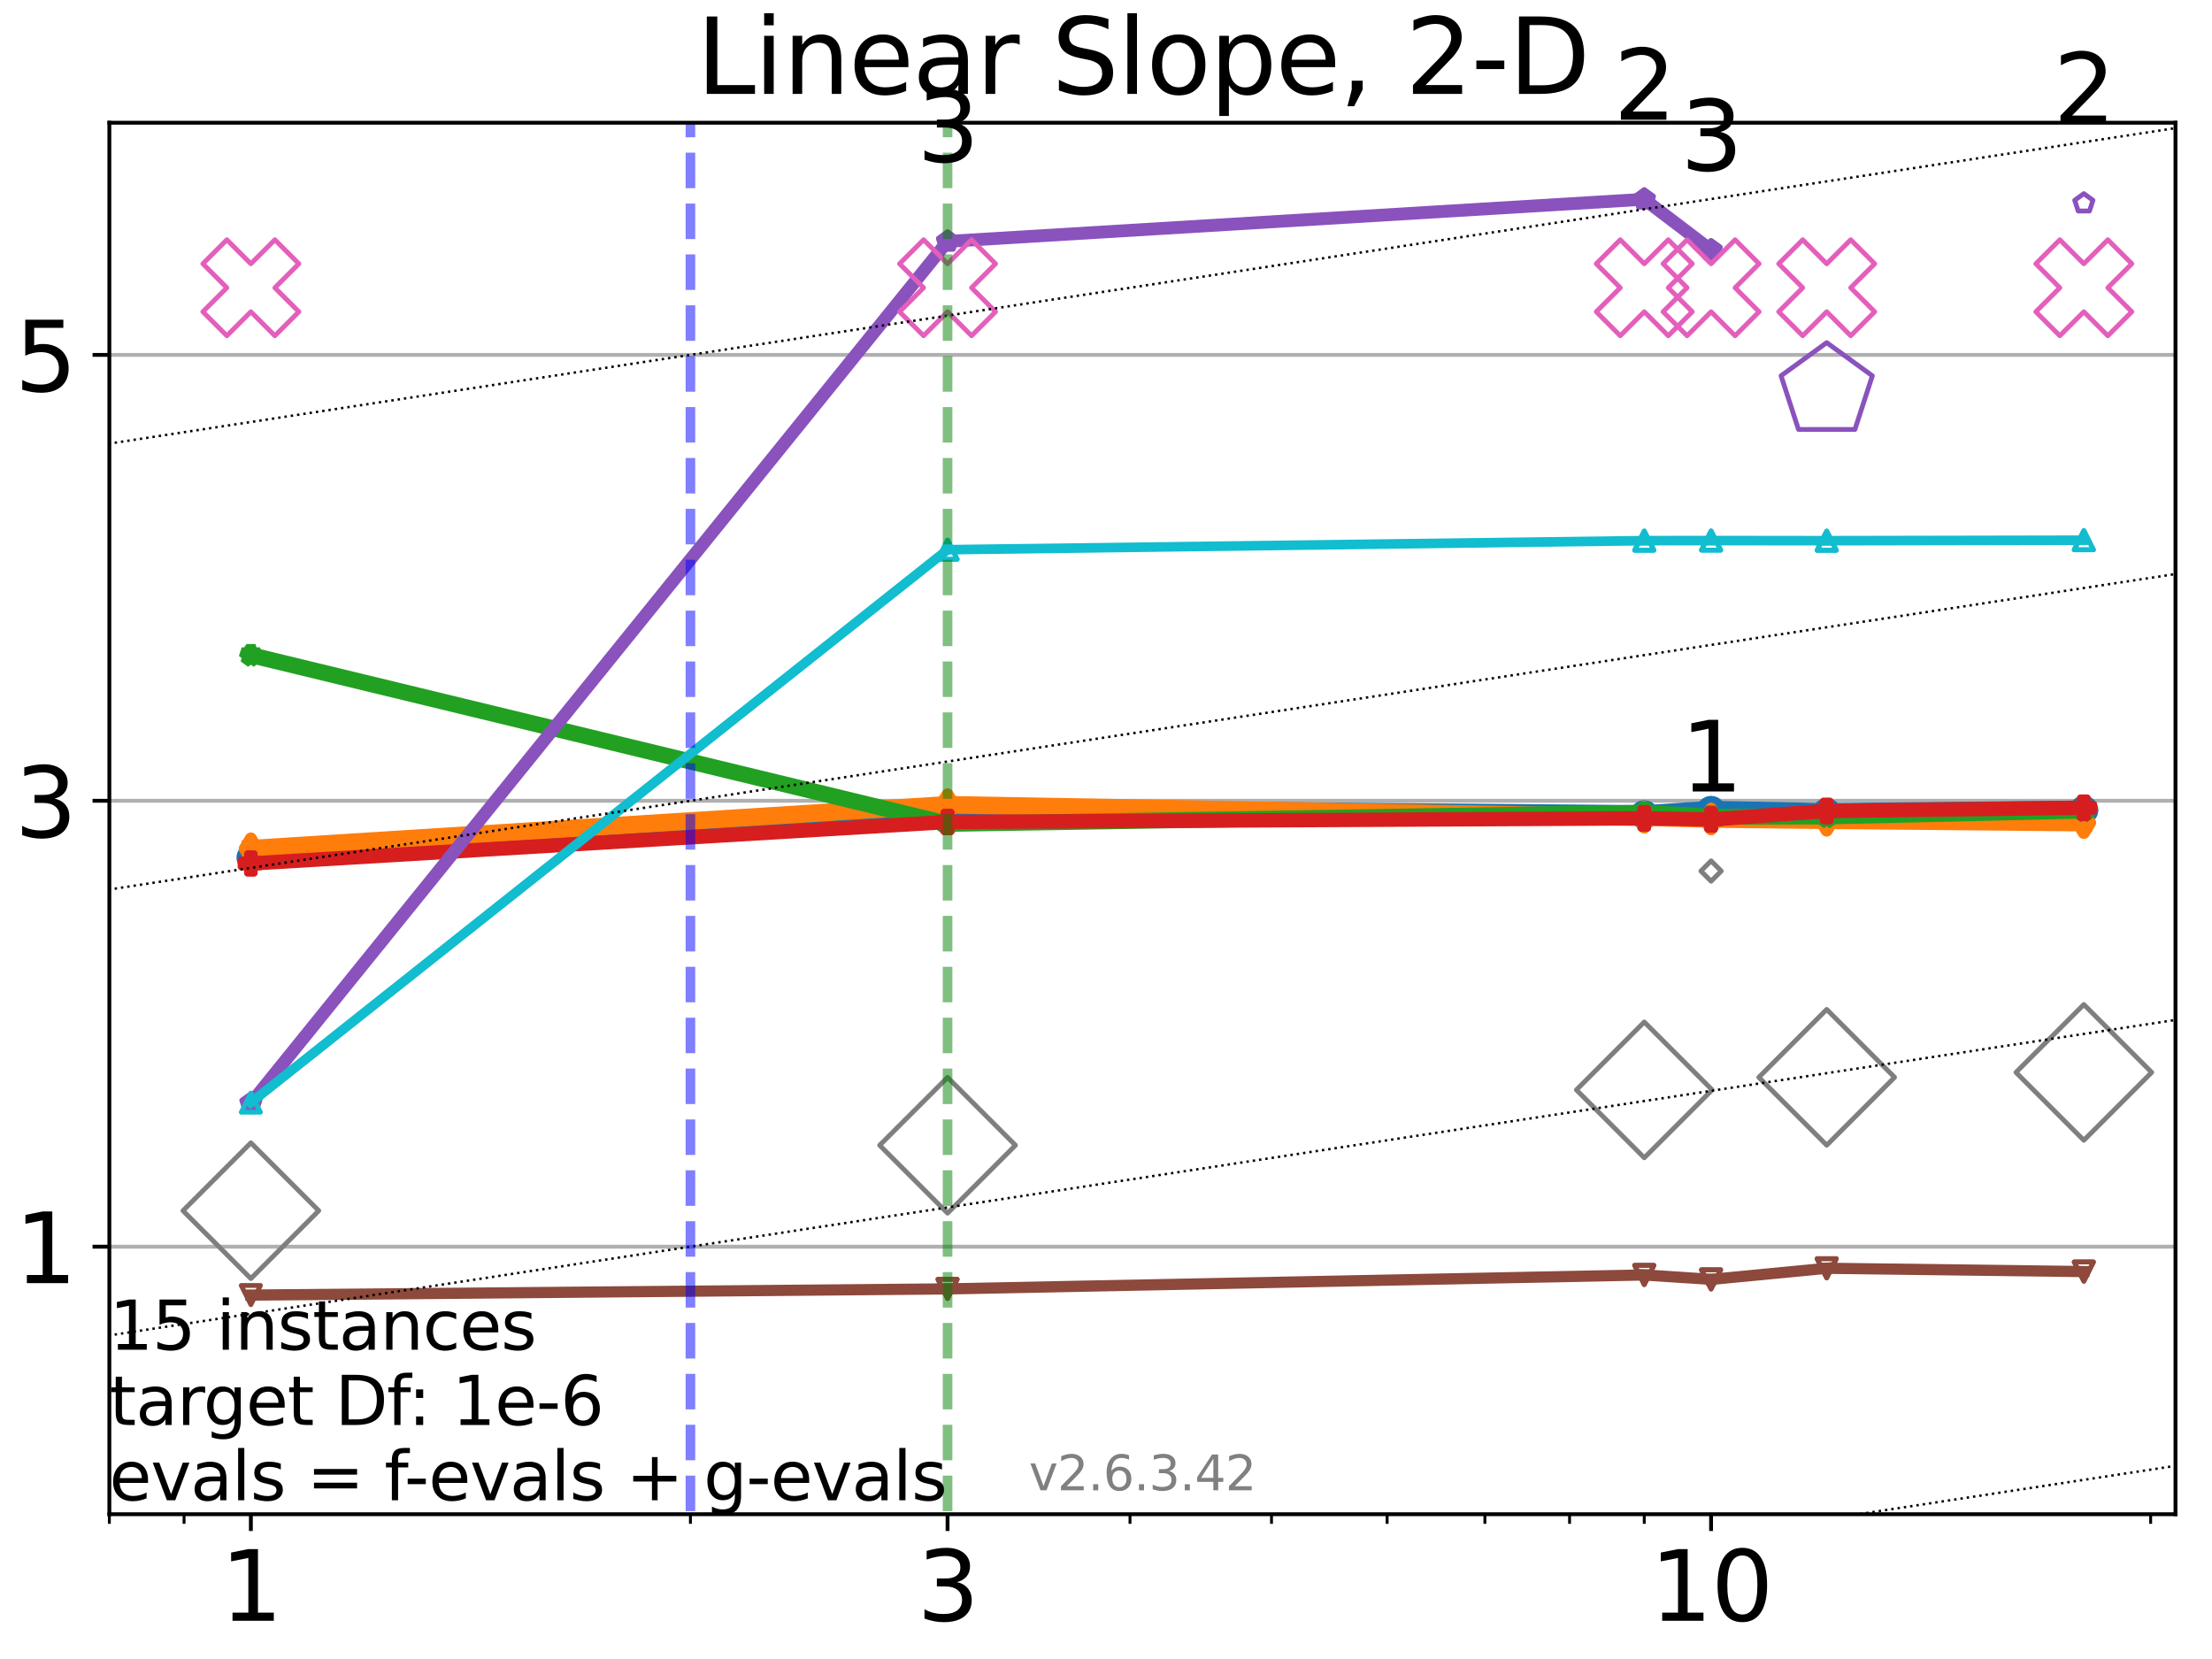 <?xml version="1.0" encoding="utf-8" standalone="no"?>
<!DOCTYPE svg PUBLIC "-//W3C//DTD SVG 1.1//EN"
  "http://www.w3.org/Graphics/SVG/1.1/DTD/svg11.dtd">
<svg xmlns:xlink="http://www.w3.org/1999/xlink" width="460.8pt" height="345.6pt" viewBox="0 0 460.8 345.6" xmlns="http://www.w3.org/2000/svg" version="1.1">
 <defs>
  <style type="text/css">*{stroke-linejoin: round; stroke-linecap: butt}</style>
 </defs>
 <g id="figure_1">
  <g id="patch_1">
   <path d="M 0 345.6 
L 460.8 345.6 
L 460.8 0 
L 0 0 
z
" style="fill: #ffffff"/>
  </g>
  <g id="axes_1">
   <g id="patch_2">
    <path d="M 22.78 315.44 
L 453.192 315.44 
L 453.192 25.56 
L 22.78 25.56 
z
" style="fill: #ffffff"/>
   </g>
   <g id="matplotlib.axis_1">
    <g id="xtick_1">
     <g id="line2d_1">
      <defs>
       <path id="m0418323b98" d="M 0 0 
L 0 3.5 
" style="stroke: #000000; stroke-width: 0.8"/>
      </defs>
      <g>
       <use xlink:href="#m0418323b98" x="52.259" y="315.44" style="stroke: #000000; stroke-width: 0.8"/>
      </g>
     </g>
     <g id="text_1">
      <!-- 1 -->
      <g transform="translate(45.897 337.637)scale(0.2 -0.2)">
       <defs>
        <path id="DejaVuSans-31" d="M 794 531 
L 1825 531 
L 1825 4091 
L 703 3866 
L 703 4441 
L 1819 4666 
L 2450 4666 
L 2450 531 
L 3481 531 
L 3481 0 
L 794 0 
L 794 531 
z
" transform="scale(0.016)"/>
       </defs>
       <use xlink:href="#DejaVuSans-31"/>
      </g>
     </g>
    </g>
    <g id="xtick_2">
     <g id="line2d_2">
      <g>
       <use xlink:href="#m0418323b98" x="197.394" y="315.44" style="stroke: #000000; stroke-width: 0.8"/>
      </g>
     </g>
     <g id="text_2">
      <!-- 3 -->
      <g transform="translate(191.032 337.637)scale(0.2 -0.2)">
       <defs>
        <path id="DejaVuSans-33" d="M 2597 2516 
Q 3050 2419 3304 2112 
Q 3559 1806 3559 1356 
Q 3559 666 3084 287 
Q 2609 -91 1734 -91 
Q 1441 -91 1130 -33 
Q 819 25 488 141 
L 488 750 
Q 750 597 1062 519 
Q 1375 441 1716 441 
Q 2309 441 2620 675 
Q 2931 909 2931 1356 
Q 2931 1769 2642 2001 
Q 2353 2234 1838 2234 
L 1294 2234 
L 1294 2753 
L 1863 2753 
Q 2328 2753 2575 2939 
Q 2822 3125 2822 3475 
Q 2822 3834 2567 4026 
Q 2313 4219 1838 4219 
Q 1578 4219 1281 4162 
Q 984 4106 628 3988 
L 628 4550 
Q 988 4650 1302 4700 
Q 1616 4750 1894 4750 
Q 2613 4750 3031 4423 
Q 3450 4097 3450 3541 
Q 3450 3153 3228 2886 
Q 3006 2619 2597 2516 
z
" transform="scale(0.016)"/>
       </defs>
       <use xlink:href="#DejaVuSans-33"/>
      </g>
     </g>
    </g>
    <g id="xtick_3">
     <g id="line2d_3">
      <g>
       <use xlink:href="#m0418323b98" x="356.449" y="315.44" style="stroke: #000000; stroke-width: 0.8"/>
      </g>
     </g>
     <g id="text_3">
      <!-- 10 -->
      <g transform="translate(343.724 337.637)scale(0.2 -0.2)">
       <defs>
        <path id="DejaVuSans-30" d="M 2034 4250 
Q 1547 4250 1301 3770 
Q 1056 3291 1056 2328 
Q 1056 1369 1301 889 
Q 1547 409 2034 409 
Q 2525 409 2770 889 
Q 3016 1369 3016 2328 
Q 3016 3291 2770 3770 
Q 2525 4250 2034 4250 
z
M 2034 4750 
Q 2819 4750 3233 4129 
Q 3647 3509 3647 2328 
Q 3647 1150 3233 529 
Q 2819 -91 2034 -91 
Q 1250 -91 836 529 
Q 422 1150 422 2328 
Q 422 3509 836 4129 
Q 1250 4750 2034 4750 
z
" transform="scale(0.016)"/>
       </defs>
       <use xlink:href="#DejaVuSans-31"/>
       <use xlink:href="#DejaVuSans-30" x="63.623"/>
      </g>
     </g>
    </g>
    <g id="xtick_4">
     <g id="line2d_4">
      <defs>
       <path id="mdb69c5d870" d="M 0 0 
L 0 2 
" style="stroke: #000000; stroke-width: 0.6"/>
      </defs>
      <g>
       <use xlink:href="#mdb69c5d870" x="22.78" y="315.44" style="stroke: #000000; stroke-width: 0.6"/>
      </g>
     </g>
    </g>
    <g id="xtick_5">
     <g id="line2d_5">
      <g>
       <use xlink:href="#mdb69c5d870" x="38.34" y="315.44" style="stroke: #000000; stroke-width: 0.6"/>
      </g>
     </g>
    </g>
    <g id="xtick_6">
     <g id="line2d_6">
      <g>
       <use xlink:href="#mdb69c5d870" x="143.829" y="315.44" style="stroke: #000000; stroke-width: 0.6"/>
      </g>
     </g>
    </g>
    <g id="xtick_7">
     <g id="line2d_7">
      <g>
       <use xlink:href="#mdb69c5d870" x="235.399" y="315.44" style="stroke: #000000; stroke-width: 0.6"/>
      </g>
     </g>
    </g>
    <g id="xtick_8">
     <g id="line2d_8">
      <g>
       <use xlink:href="#mdb69c5d870" x="264.878" y="315.44" style="stroke: #000000; stroke-width: 0.6"/>
      </g>
     </g>
    </g>
    <g id="xtick_9">
     <g id="line2d_9">
      <g>
       <use xlink:href="#mdb69c5d870" x="288.965" y="315.44" style="stroke: #000000; stroke-width: 0.6"/>
      </g>
     </g>
    </g>
    <g id="xtick_10">
     <g id="line2d_10">
      <g>
       <use xlink:href="#mdb69c5d870" x="309.329" y="315.44" style="stroke: #000000; stroke-width: 0.6"/>
      </g>
     </g>
    </g>
    <g id="xtick_11">
     <g id="line2d_11">
      <g>
       <use xlink:href="#mdb69c5d870" x="326.97" y="315.44" style="stroke: #000000; stroke-width: 0.6"/>
      </g>
     </g>
    </g>
    <g id="xtick_12">
     <g id="line2d_12">
      <g>
       <use xlink:href="#mdb69c5d870" x="342.53" y="315.44" style="stroke: #000000; stroke-width: 0.6"/>
      </g>
     </g>
    </g>
    <g id="xtick_13">
     <g id="line2d_13">
      <g>
       <use xlink:href="#mdb69c5d870" x="448.019" y="315.44" style="stroke: #000000; stroke-width: 0.6"/>
      </g>
     </g>
    </g>
   </g>
   <g id="matplotlib.axis_2">
    <g id="ytick_1">
     <g id="line2d_14">
      <path d="M 22.78 259.706 
L 453.192 259.706 
" clip-path="url(#p3a0637a894)" style="fill: none; stroke: #b0b0b0; stroke-width: 0.8; stroke-linecap: square"/>
     </g>
     <g id="line2d_15">
      <defs>
       <path id="m5bfd1a9019" d="M 0 0 
L -3.5 0 
" style="stroke: #000000; stroke-width: 0.8"/>
      </defs>
      <g>
       <use xlink:href="#m5bfd1a9019" x="22.78" y="259.706" style="stroke: #000000; stroke-width: 0.8"/>
      </g>
     </g>
     <g id="text_4">
      <!-- 1 -->
      <g transform="translate(3.055 267.305)scale(0.2 -0.2)">
       <use xlink:href="#DejaVuSans-31"/>
      </g>
     </g>
    </g>
    <g id="ytick_2">
     <g id="line2d_16">
      <path d="M 22.78 166.817 
L 453.192 166.817 
" clip-path="url(#p3a0637a894)" style="fill: none; stroke: #b0b0b0; stroke-width: 0.8; stroke-linecap: square"/>
     </g>
     <g id="line2d_17">
      <g>
       <use xlink:href="#m5bfd1a9019" x="22.78" y="166.817" style="stroke: #000000; stroke-width: 0.8"/>
      </g>
     </g>
     <g id="text_5">
      <!-- 3 -->
      <g transform="translate(3.055 174.415)scale(0.2 -0.2)">
       <use xlink:href="#DejaVuSans-33"/>
      </g>
     </g>
    </g>
    <g id="ytick_3">
     <g id="line2d_18">
      <path d="M 22.78 73.927 
L 453.192 73.927 
" clip-path="url(#p3a0637a894)" style="fill: none; stroke: #b0b0b0; stroke-width: 0.8; stroke-linecap: square"/>
     </g>
     <g id="line2d_19">
      <g>
       <use xlink:href="#m5bfd1a9019" x="22.78" y="73.927" style="stroke: #000000; stroke-width: 0.8"/>
      </g>
     </g>
     <g id="text_6">
      <!-- 5 -->
      <g transform="translate(3.055 81.526)scale(0.2 -0.2)">
       <defs>
        <path id="DejaVuSans-35" d="M 691 4666 
L 3169 4666 
L 3169 4134 
L 1269 4134 
L 1269 2991 
Q 1406 3038 1543 3061 
Q 1681 3084 1819 3084 
Q 2600 3084 3056 2656 
Q 3513 2228 3513 1497 
Q 3513 744 3044 326 
Q 2575 -91 1722 -91 
Q 1428 -91 1123 -41 
Q 819 9 494 109 
L 494 744 
Q 775 591 1075 516 
Q 1375 441 1709 441 
Q 2250 441 2565 725 
Q 2881 1009 2881 1497 
Q 2881 1984 2565 2268 
Q 2250 2553 1709 2553 
Q 1456 2553 1204 2497 
Q 953 2441 691 2322 
L 691 4666 
z
" transform="scale(0.016)"/>
       </defs>
       <use xlink:href="#DejaVuSans-35"/>
      </g>
     </g>
    </g>
   </g>
   <g id="line2d_20">
    <path d="M 52.259 178.663 
L 197.394 168.529 
" clip-path="url(#p3a0637a894)" style="fill: none; stroke: #1874b4; stroke-width: 4; stroke-linecap: square"/>
    <defs>
     <path id="m83f0bf0f43" d="M 0 1.5 
C 0.398 1.5 0.779 1.342 1.061 1.061 
C 1.342 0.779 1.5 0.398 1.5 0 
C 1.5 -0.398 1.342 -0.779 1.061 -1.061 
C 0.779 -1.342 0.398 -1.5 0 -1.5 
C -0.398 -1.5 -0.779 -1.342 -1.061 -1.061 
C -1.342 -0.779 -1.5 -0.398 -1.5 0 
C -1.5 0.398 -1.342 0.779 -1.061 1.061 
C -0.779 1.342 -0.398 1.5 0 1.5 
z
" style="stroke: #1874b4; stroke-width: 3"/>
    </defs>
    <g clip-path="url(#p3a0637a894)">
     <use xlink:href="#m83f0bf0f43" x="52.259" y="178.663" style="fill-opacity: 0; stroke: #1874b4; stroke-width: 3"/>
     <use xlink:href="#m83f0bf0f43" x="197.394" y="168.529" style="fill-opacity: 0; stroke: #1874b4; stroke-width: 3"/>
    </g>
   </g>
   <g id="line2d_21">
    <path d="M 197.394 168.529 
L 342.53 169.727 
" clip-path="url(#p3a0637a894)" style="fill: none; stroke: #1874b4; stroke-width: 4; stroke-linecap: square"/>
    <g clip-path="url(#p3a0637a894)">
     <use xlink:href="#m83f0bf0f43" x="197.394" y="168.529" style="fill-opacity: 0; stroke: #1874b4; stroke-width: 3"/>
     <use xlink:href="#m83f0bf0f43" x="342.53" y="169.727" style="fill-opacity: 0; stroke: #1874b4; stroke-width: 3"/>
    </g>
   </g>
   <g id="line2d_22">
    <path d="M 342.53 169.727 
L 356.449 168.824 
" clip-path="url(#p3a0637a894)" style="fill: none; stroke: #1874b4; stroke-width: 4; stroke-linecap: square"/>
    <g clip-path="url(#p3a0637a894)">
     <use xlink:href="#m83f0bf0f43" x="342.53" y="169.727" style="fill-opacity: 0; stroke: #1874b4; stroke-width: 3"/>
     <use xlink:href="#m83f0bf0f43" x="356.449" y="168.824" style="fill-opacity: 0; stroke: #1874b4; stroke-width: 3"/>
    </g>
   </g>
   <g id="line2d_23">
    <path d="M 356.449 168.824 
L 380.535 169.285 
" clip-path="url(#p3a0637a894)" style="fill: none; stroke: #1874b4; stroke-width: 4; stroke-linecap: square"/>
    <g clip-path="url(#p3a0637a894)">
     <use xlink:href="#m83f0bf0f43" x="356.449" y="168.824" style="fill-opacity: 0; stroke: #1874b4; stroke-width: 3"/>
     <use xlink:href="#m83f0bf0f43" x="380.535" y="169.285" style="fill-opacity: 0; stroke: #1874b4; stroke-width: 3"/>
    </g>
   </g>
   <g id="line2d_24">
    <path d="M 380.535 169.285 
L 434.1 168.761 
" clip-path="url(#p3a0637a894)" style="fill: none; stroke: #1874b4; stroke-width: 4; stroke-linecap: square"/>
    <g clip-path="url(#p3a0637a894)">
     <use xlink:href="#m83f0bf0f43" x="380.535" y="169.285" style="fill-opacity: 0; stroke: #1874b4; stroke-width: 3"/>
     <use xlink:href="#m83f0bf0f43" x="434.1" y="168.761" style="fill-opacity: 0; stroke: #1874b4; stroke-width: 3"/>
    </g>
   </g>
   <g id="line2d_25">
    <path d="M 434.1 168.761 
" clip-path="url(#p3a0637a894)" style="fill: none; stroke: #1874b4; stroke-width: 4; stroke-linecap: square"/>
    <g clip-path="url(#p3a0637a894)">
     <use xlink:href="#m83f0bf0f43" x="434.1" y="168.761" style="fill-opacity: 0; stroke: #1874b4; stroke-width: 3"/>
    </g>
   </g>
   <g id="line2d_26"/>
   <g id="line2d_27">
    <path d="M 52.259 176.79 
L 197.394 167.649 
" clip-path="url(#p3a0637a894)" style="fill: none; stroke: #ff7d0b; stroke-width: 3.667; stroke-linecap: square"/>
    <defs>
     <path id="mb5cf3e0ec1" d="M 0 2.121 
L 1.273 0 
L 0 -2.121 
L -1.273 0 
z
" style="stroke: #ff7d0b; stroke-width: 2.5; stroke-linejoin: miter"/>
    </defs>
    <g clip-path="url(#p3a0637a894)">
     <use xlink:href="#mb5cf3e0ec1" x="52.259" y="176.79" style="fill-opacity: 0; stroke: #ff7d0b; stroke-width: 2.5; stroke-linejoin: miter"/>
     <use xlink:href="#mb5cf3e0ec1" x="197.394" y="167.649" style="fill-opacity: 0; stroke: #ff7d0b; stroke-width: 2.5; stroke-linejoin: miter"/>
    </g>
   </g>
   <g id="line2d_28">
    <path d="M 197.394 167.649 
L 342.53 170.245 
" clip-path="url(#p3a0637a894)" style="fill: none; stroke: #ff7d0b; stroke-width: 3.667; stroke-linecap: square"/>
    <g clip-path="url(#p3a0637a894)">
     <use xlink:href="#mb5cf3e0ec1" x="197.394" y="167.649" style="fill-opacity: 0; stroke: #ff7d0b; stroke-width: 2.5; stroke-linejoin: miter"/>
     <use xlink:href="#mb5cf3e0ec1" x="342.53" y="170.245" style="fill-opacity: 0; stroke: #ff7d0b; stroke-width: 2.5; stroke-linejoin: miter"/>
    </g>
   </g>
   <g id="line2d_29">
    <path d="M 342.53 170.245 
L 356.449 170.608 
" clip-path="url(#p3a0637a894)" style="fill: none; stroke: #ff7d0b; stroke-width: 3.667; stroke-linecap: square"/>
    <g clip-path="url(#p3a0637a894)">
     <use xlink:href="#mb5cf3e0ec1" x="342.53" y="170.245" style="fill-opacity: 0; stroke: #ff7d0b; stroke-width: 2.5; stroke-linejoin: miter"/>
     <use xlink:href="#mb5cf3e0ec1" x="356.449" y="170.608" style="fill-opacity: 0; stroke: #ff7d0b; stroke-width: 2.5; stroke-linejoin: miter"/>
    </g>
   </g>
   <g id="line2d_30">
    <path d="M 356.449 170.608 
L 380.535 170.878 
" clip-path="url(#p3a0637a894)" style="fill: none; stroke: #ff7d0b; stroke-width: 3.667; stroke-linecap: square"/>
    <g clip-path="url(#p3a0637a894)">
     <use xlink:href="#mb5cf3e0ec1" x="356.449" y="170.608" style="fill-opacity: 0; stroke: #ff7d0b; stroke-width: 2.5; stroke-linejoin: miter"/>
     <use xlink:href="#mb5cf3e0ec1" x="380.535" y="170.878" style="fill-opacity: 0; stroke: #ff7d0b; stroke-width: 2.5; stroke-linejoin: miter"/>
    </g>
   </g>
   <g id="line2d_31">
    <path d="M 380.535 170.878 
L 434.1 171.362 
" clip-path="url(#p3a0637a894)" style="fill: none; stroke: #ff7d0b; stroke-width: 3.667; stroke-linecap: square"/>
    <g clip-path="url(#p3a0637a894)">
     <use xlink:href="#mb5cf3e0ec1" x="380.535" y="170.878" style="fill-opacity: 0; stroke: #ff7d0b; stroke-width: 2.5; stroke-linejoin: miter"/>
     <use xlink:href="#mb5cf3e0ec1" x="434.1" y="171.362" style="fill-opacity: 0; stroke: #ff7d0b; stroke-width: 2.5; stroke-linejoin: miter"/>
    </g>
   </g>
   <g id="line2d_32">
    <path d="M 434.1 171.362 
" clip-path="url(#p3a0637a894)" style="fill: none; stroke: #ff7d0b; stroke-width: 3.667; stroke-linecap: square"/>
    <g clip-path="url(#p3a0637a894)">
     <use xlink:href="#mb5cf3e0ec1" x="434.1" y="171.362" style="fill-opacity: 0; stroke: #ff7d0b; stroke-width: 2.5; stroke-linejoin: miter"/>
    </g>
   </g>
   <g id="line2d_33"/>
   <g id="line2d_34">
    <path d="M 52.259 136.47 
L 197.394 171.611 
" clip-path="url(#p3a0637a894)" style="fill: none; stroke: #22a022; stroke-width: 3.333; stroke-linecap: square"/>
    <defs>
     <path id="mb535895fa5" d="M 0 -2 
L -0.449 -0.618 
L -1.902 -0.618 
L -0.727 0.236 
L -1.176 1.618 
L -0 0.764 
L 1.176 1.618 
L 0.727 0.236 
L 1.902 -0.618 
L 0.449 -0.618 
z
" style="stroke: #22a022; stroke-width: 2; stroke-linejoin: bevel"/>
    </defs>
    <g clip-path="url(#p3a0637a894)">
     <use xlink:href="#mb535895fa5" x="52.259" y="136.47" style="fill-opacity: 0; stroke: #22a022; stroke-width: 2; stroke-linejoin: bevel"/>
     <use xlink:href="#mb535895fa5" x="197.394" y="171.611" style="fill-opacity: 0; stroke: #22a022; stroke-width: 2; stroke-linejoin: bevel"/>
    </g>
   </g>
   <g id="line2d_35">
    <path d="M 197.394 171.611 
L 342.53 169.312 
" clip-path="url(#p3a0637a894)" style="fill: none; stroke: #22a022; stroke-width: 3.333; stroke-linecap: square"/>
    <g clip-path="url(#p3a0637a894)">
     <use xlink:href="#mb535895fa5" x="197.394" y="171.611" style="fill-opacity: 0; stroke: #22a022; stroke-width: 2; stroke-linejoin: bevel"/>
     <use xlink:href="#mb535895fa5" x="342.53" y="169.312" style="fill-opacity: 0; stroke: #22a022; stroke-width: 2; stroke-linejoin: bevel"/>
    </g>
   </g>
   <g id="line2d_36">
    <path d="M 342.53 169.312 
L 356.449 170.137 
" clip-path="url(#p3a0637a894)" style="fill: none; stroke: #22a022; stroke-width: 3.333; stroke-linecap: square"/>
    <g clip-path="url(#p3a0637a894)">
     <use xlink:href="#mb535895fa5" x="342.53" y="169.312" style="fill-opacity: 0; stroke: #22a022; stroke-width: 2; stroke-linejoin: bevel"/>
     <use xlink:href="#mb535895fa5" x="356.449" y="170.137" style="fill-opacity: 0; stroke: #22a022; stroke-width: 2; stroke-linejoin: bevel"/>
    </g>
   </g>
   <g id="line2d_37">
    <path d="M 356.449 170.137 
L 380.535 170.074 
" clip-path="url(#p3a0637a894)" style="fill: none; stroke: #22a022; stroke-width: 3.333; stroke-linecap: square"/>
    <g clip-path="url(#p3a0637a894)">
     <use xlink:href="#mb535895fa5" x="356.449" y="170.137" style="fill-opacity: 0; stroke: #22a022; stroke-width: 2; stroke-linejoin: bevel"/>
     <use xlink:href="#mb535895fa5" x="380.535" y="170.074" style="fill-opacity: 0; stroke: #22a022; stroke-width: 2; stroke-linejoin: bevel"/>
    </g>
   </g>
   <g id="line2d_38">
    <path d="M 380.535 170.074 
L 434.1 168.855 
" clip-path="url(#p3a0637a894)" style="fill: none; stroke: #22a022; stroke-width: 3.333; stroke-linecap: square"/>
    <g clip-path="url(#p3a0637a894)">
     <use xlink:href="#mb535895fa5" x="380.535" y="170.074" style="fill-opacity: 0; stroke: #22a022; stroke-width: 2; stroke-linejoin: bevel"/>
     <use xlink:href="#mb535895fa5" x="434.1" y="168.855" style="fill-opacity: 0; stroke: #22a022; stroke-width: 2; stroke-linejoin: bevel"/>
    </g>
   </g>
   <g id="line2d_39">
    <path d="M 434.1 168.855 
" clip-path="url(#p3a0637a894)" style="fill: none; stroke: #22a022; stroke-width: 3.333; stroke-linecap: square"/>
    <g clip-path="url(#p3a0637a894)">
     <use xlink:href="#mb535895fa5" x="434.1" y="168.855" style="fill-opacity: 0; stroke: #22a022; stroke-width: 2; stroke-linejoin: bevel"/>
    </g>
   </g>
   <g id="line2d_40"/>
   <g id="line2d_41">
    <path d="M 52.259 179.877 
L 197.394 171.23 
" clip-path="url(#p3a0637a894)" style="fill: none; stroke: #d61e1f; stroke-width: 3; stroke-linecap: square"/>
    <defs>
     <path id="m1e1ad14d75" d="M -0.667 2 
L 0.667 2 
L 0.667 0.667 
L 2 0.667 
L 2 -0.667 
L 0.667 -0.667 
L 0.667 -2 
L -0.667 -2 
L -0.667 -0.667 
L -2 -0.667 
L -2 0.667 
L -0.667 0.667 
z
" style="stroke: #d61e1f; stroke-width: 1.5; stroke-linejoin: miter"/>
    </defs>
    <g clip-path="url(#p3a0637a894)">
     <use xlink:href="#m1e1ad14d75" x="52.259" y="179.877" style="fill-opacity: 0; stroke: #d61e1f; stroke-width: 1.5; stroke-linejoin: miter"/>
     <use xlink:href="#m1e1ad14d75" x="197.394" y="171.23" style="fill-opacity: 0; stroke: #d61e1f; stroke-width: 1.5; stroke-linejoin: miter"/>
    </g>
   </g>
   <g id="line2d_42">
    <path d="M 197.394 171.23 
L 342.53 170.469 
" clip-path="url(#p3a0637a894)" style="fill: none; stroke: #d61e1f; stroke-width: 3; stroke-linecap: square"/>
    <g clip-path="url(#p3a0637a894)">
     <use xlink:href="#m1e1ad14d75" x="197.394" y="171.23" style="fill-opacity: 0; stroke: #d61e1f; stroke-width: 1.5; stroke-linejoin: miter"/>
     <use xlink:href="#m1e1ad14d75" x="342.53" y="170.469" style="fill-opacity: 0; stroke: #d61e1f; stroke-width: 1.5; stroke-linejoin: miter"/>
    </g>
   </g>
   <g id="line2d_43">
    <path d="M 342.53 170.469 
L 356.449 170.717 
" clip-path="url(#p3a0637a894)" style="fill: none; stroke: #d61e1f; stroke-width: 3; stroke-linecap: square"/>
    <g clip-path="url(#p3a0637a894)">
     <use xlink:href="#m1e1ad14d75" x="342.53" y="170.469" style="fill-opacity: 0; stroke: #d61e1f; stroke-width: 1.5; stroke-linejoin: miter"/>
     <use xlink:href="#m1e1ad14d75" x="356.449" y="170.717" style="fill-opacity: 0; stroke: #d61e1f; stroke-width: 1.5; stroke-linejoin: miter"/>
    </g>
   </g>
   <g id="line2d_44">
    <path d="M 356.449 170.717 
L 380.535 168.94 
" clip-path="url(#p3a0637a894)" style="fill: none; stroke: #d61e1f; stroke-width: 3; stroke-linecap: square"/>
    <g clip-path="url(#p3a0637a894)">
     <use xlink:href="#m1e1ad14d75" x="356.449" y="170.717" style="fill-opacity: 0; stroke: #d61e1f; stroke-width: 1.5; stroke-linejoin: miter"/>
     <use xlink:href="#m1e1ad14d75" x="380.535" y="168.94" style="fill-opacity: 0; stroke: #d61e1f; stroke-width: 1.5; stroke-linejoin: miter"/>
    </g>
   </g>
   <g id="line2d_45">
    <path d="M 380.535 168.94 
L 434.1 168.261 
" clip-path="url(#p3a0637a894)" style="fill: none; stroke: #d61e1f; stroke-width: 3; stroke-linecap: square"/>
    <g clip-path="url(#p3a0637a894)">
     <use xlink:href="#m1e1ad14d75" x="380.535" y="168.94" style="fill-opacity: 0; stroke: #d61e1f; stroke-width: 1.5; stroke-linejoin: miter"/>
     <use xlink:href="#m1e1ad14d75" x="434.1" y="168.261" style="fill-opacity: 0; stroke: #d61e1f; stroke-width: 1.5; stroke-linejoin: miter"/>
    </g>
   </g>
   <g id="line2d_46">
    <path d="M 434.1 168.261 
" clip-path="url(#p3a0637a894)" style="fill: none; stroke: #d61e1f; stroke-width: 3; stroke-linecap: square"/>
    <g clip-path="url(#p3a0637a894)">
     <use xlink:href="#m1e1ad14d75" x="434.1" y="168.261" style="fill-opacity: 0; stroke: #d61e1f; stroke-width: 1.5; stroke-linejoin: miter"/>
    </g>
   </g>
   <g id="line2d_47"/>
   <g id="line2d_48">
    <path d="M 52.259 229.821 
L 197.394 50.285 
" clip-path="url(#p3a0637a894)" style="fill: none; stroke: #8a52bd; stroke-width: 2.667; stroke-linecap: square"/>
    <defs>
     <path id="m234b889e6d" d="M 0 -2 
L -1.902 -0.618 
L -1.176 1.618 
L 1.176 1.618 
L 1.902 -0.618 
z
" style="stroke: #8a52bd; stroke-linejoin: miter"/>
    </defs>
    <g clip-path="url(#p3a0637a894)">
     <use xlink:href="#m234b889e6d" x="52.259" y="229.821" style="fill-opacity: 0; stroke: #8a52bd; stroke-linejoin: miter"/>
     <use xlink:href="#m234b889e6d" x="197.394" y="50.285" style="fill-opacity: 0; stroke: #8a52bd; stroke-linejoin: miter"/>
    </g>
   </g>
   <g id="line2d_49">
    <path d="M 197.394 50.285 
L 342.53 41.508 
" clip-path="url(#p3a0637a894)" style="fill: none; stroke: #8a52bd; stroke-width: 2.667; stroke-linecap: square"/>
    <g clip-path="url(#p3a0637a894)">
     <use xlink:href="#m234b889e6d" x="197.394" y="50.285" style="fill-opacity: 0; stroke: #8a52bd; stroke-linejoin: miter"/>
     <use xlink:href="#m234b889e6d" x="342.53" y="41.508" style="fill-opacity: 0; stroke: #8a52bd; stroke-linejoin: miter"/>
    </g>
   </g>
   <g id="line2d_50">
    <path d="M 342.53 41.508 
L 356.449 52.1 
" clip-path="url(#p3a0637a894)" style="fill: none; stroke: #8a52bd; stroke-width: 2.667; stroke-linecap: square"/>
    <g clip-path="url(#p3a0637a894)">
     <use xlink:href="#m234b889e6d" x="342.53" y="41.508" style="fill-opacity: 0; stroke: #8a52bd; stroke-linejoin: miter"/>
     <use xlink:href="#m234b889e6d" x="356.449" y="52.1" style="fill-opacity: 0; stroke: #8a52bd; stroke-linejoin: miter"/>
    </g>
   </g>
   <g id="line2d_51">
    <path d="M 356.449 52.1 
" clip-path="url(#p3a0637a894)" style="fill: none; stroke: #8a52bd; stroke-width: 2.667; stroke-linecap: square"/>
    <g clip-path="url(#p3a0637a894)">
     <use xlink:href="#m234b889e6d" x="356.449" y="52.1" style="fill-opacity: 0; stroke: #8a52bd; stroke-linejoin: miter"/>
    </g>
   </g>
   <g id="line2d_52">
    <path d="M 434.1 42.337 
" clip-path="url(#p3a0637a894)" style="fill: none; stroke: #8a52bd; stroke-width: 2.667; stroke-linecap: square"/>
    <g clip-path="url(#p3a0637a894)">
     <use xlink:href="#m234b889e6d" x="434.1" y="42.337" style="fill-opacity: 0; stroke: #8a52bd; stroke-linejoin: miter"/>
    </g>
   </g>
   <g id="line2d_53">
    <defs>
     <path id="ma3697d8d03" d="M 0 -10 
L -9.511 -3.09 
L -5.878 8.09 
L 5.878 8.09 
L 9.511 -3.09 
z
" style="stroke: #8a52bd; stroke-linejoin: miter"/>
    </defs>
    <g clip-path="url(#p3a0637a894)">
     <use xlink:href="#ma3697d8d03" x="380.535" y="81.375" style="fill-opacity: 0; stroke: #8a52bd; stroke-linejoin: miter"/>
    </g>
   </g>
   <g id="line2d_54"/>
   <g id="line2d_55">
    <path d="M 52.259 269.787 
L 197.394 268.499 
" clip-path="url(#p3a0637a894)" style="fill: none; stroke: #8c493c; stroke-width: 2.333; stroke-linecap: square"/>
    <defs>
     <path id="m10883afc00" d="M -0 2 
L 2 -2 
L -2 -2 
z
" style="stroke: #8c493c; stroke-linejoin: miter"/>
    </defs>
    <g clip-path="url(#p3a0637a894)">
     <use xlink:href="#m10883afc00" x="52.259" y="269.787" style="fill-opacity: 0; stroke: #8c493c; stroke-linejoin: miter"/>
     <use xlink:href="#m10883afc00" x="197.394" y="268.499" style="fill-opacity: 0; stroke: #8c493c; stroke-linejoin: miter"/>
    </g>
   </g>
   <g id="line2d_56">
    <path d="M 197.394 268.499 
L 342.53 265.599 
" clip-path="url(#p3a0637a894)" style="fill: none; stroke: #8c493c; stroke-width: 2.333; stroke-linecap: square"/>
    <g clip-path="url(#p3a0637a894)">
     <use xlink:href="#m10883afc00" x="197.394" y="268.499" style="fill-opacity: 0; stroke: #8c493c; stroke-linejoin: miter"/>
     <use xlink:href="#m10883afc00" x="342.53" y="265.599" style="fill-opacity: 0; stroke: #8c493c; stroke-linejoin: miter"/>
    </g>
   </g>
   <g id="line2d_57">
    <path d="M 342.53 265.599 
L 356.449 266.52 
" clip-path="url(#p3a0637a894)" style="fill: none; stroke: #8c493c; stroke-width: 2.333; stroke-linecap: square"/>
    <g clip-path="url(#p3a0637a894)">
     <use xlink:href="#m10883afc00" x="342.53" y="265.599" style="fill-opacity: 0; stroke: #8c493c; stroke-linejoin: miter"/>
     <use xlink:href="#m10883afc00" x="356.449" y="266.52" style="fill-opacity: 0; stroke: #8c493c; stroke-linejoin: miter"/>
    </g>
   </g>
   <g id="line2d_58">
    <path d="M 356.449 266.52 
L 380.535 264.207 
" clip-path="url(#p3a0637a894)" style="fill: none; stroke: #8c493c; stroke-width: 2.333; stroke-linecap: square"/>
    <g clip-path="url(#p3a0637a894)">
     <use xlink:href="#m10883afc00" x="356.449" y="266.52" style="fill-opacity: 0; stroke: #8c493c; stroke-linejoin: miter"/>
     <use xlink:href="#m10883afc00" x="380.535" y="264.207" style="fill-opacity: 0; stroke: #8c493c; stroke-linejoin: miter"/>
    </g>
   </g>
   <g id="line2d_59">
    <path d="M 380.535 264.207 
L 434.1 264.891 
" clip-path="url(#p3a0637a894)" style="fill: none; stroke: #8c493c; stroke-width: 2.333; stroke-linecap: square"/>
    <g clip-path="url(#p3a0637a894)">
     <use xlink:href="#m10883afc00" x="380.535" y="264.207" style="fill-opacity: 0; stroke: #8c493c; stroke-linejoin: miter"/>
     <use xlink:href="#m10883afc00" x="434.1" y="264.891" style="fill-opacity: 0; stroke: #8c493c; stroke-linejoin: miter"/>
    </g>
   </g>
   <g id="line2d_60">
    <path d="M 434.1 264.891 
" clip-path="url(#p3a0637a894)" style="fill: none; stroke: #8c493c; stroke-width: 2.333; stroke-linecap: square"/>
    <g clip-path="url(#p3a0637a894)">
     <use xlink:href="#m10883afc00" x="434.1" y="264.891" style="fill-opacity: 0; stroke: #8c493c; stroke-linejoin: miter"/>
    </g>
   </g>
   <g id="line2d_61"/>
   <g id="line2d_62">
    <defs>
     <path id="m57f3c062ac" d="M -5 10 
L 0 5 
L 5 10 
L 10 5 
L 5 0 
L 10 -5 
L 5 -10 
L 0 -5 
L -5 -10 
L -10 -5 
L -5 0 
L -10 5 
z
" style="stroke: #e35fbb; stroke-linejoin: miter"/>
    </defs>
    <g clip-path="url(#p3a0637a894)">
     <use xlink:href="#m57f3c062ac" x="52.259" y="59.946" style="fill-opacity: 0; stroke: #e35fbb; stroke-linejoin: miter"/>
     <use xlink:href="#m57f3c062ac" x="197.394" y="59.946" style="fill-opacity: 0; stroke: #e35fbb; stroke-linejoin: miter"/>
     <use xlink:href="#m57f3c062ac" x="342.53" y="59.946" style="fill-opacity: 0; stroke: #e35fbb; stroke-linejoin: miter"/>
     <use xlink:href="#m57f3c062ac" x="356.449" y="59.946" style="fill-opacity: 0; stroke: #e35fbb; stroke-linejoin: miter"/>
     <use xlink:href="#m57f3c062ac" x="380.535" y="59.946" style="fill-opacity: 0; stroke: #e35fbb; stroke-linejoin: miter"/>
     <use xlink:href="#m57f3c062ac" x="434.1" y="59.946" style="fill-opacity: 0; stroke: #e35fbb; stroke-linejoin: miter"/>
    </g>
   </g>
   <g id="line2d_63"/>
   <g id="line2d_64">
    <path d="M 52.259 229.699 
L 197.394 114.512 
" clip-path="url(#p3a0637a894)" style="fill: none; stroke: #11bdcf; stroke-width: 2; stroke-linecap: square"/>
    <defs>
     <path id="mf6bdfe7a3b" d="M 0 -2 
L -2 2 
L 2 2 
z
" style="stroke: #11bdcf; stroke-linejoin: miter"/>
    </defs>
    <g clip-path="url(#p3a0637a894)">
     <use xlink:href="#mf6bdfe7a3b" x="52.259" y="229.699" style="fill-opacity: 0; stroke: #11bdcf; stroke-linejoin: miter"/>
     <use xlink:href="#mf6bdfe7a3b" x="197.394" y="114.512" style="fill-opacity: 0; stroke: #11bdcf; stroke-linejoin: miter"/>
    </g>
   </g>
   <g id="line2d_65">
    <path d="M 197.394 114.512 
L 342.53 112.625 
" clip-path="url(#p3a0637a894)" style="fill: none; stroke: #11bdcf; stroke-width: 2; stroke-linecap: square"/>
    <g clip-path="url(#p3a0637a894)">
     <use xlink:href="#mf6bdfe7a3b" x="197.394" y="114.512" style="fill-opacity: 0; stroke: #11bdcf; stroke-linejoin: miter"/>
     <use xlink:href="#mf6bdfe7a3b" x="342.53" y="112.625" style="fill-opacity: 0; stroke: #11bdcf; stroke-linejoin: miter"/>
    </g>
   </g>
   <g id="line2d_66">
    <path d="M 342.53 112.625 
L 356.449 112.607 
" clip-path="url(#p3a0637a894)" style="fill: none; stroke: #11bdcf; stroke-width: 2; stroke-linecap: square"/>
    <g clip-path="url(#p3a0637a894)">
     <use xlink:href="#mf6bdfe7a3b" x="342.53" y="112.625" style="fill-opacity: 0; stroke: #11bdcf; stroke-linejoin: miter"/>
     <use xlink:href="#mf6bdfe7a3b" x="356.449" y="112.607" style="fill-opacity: 0; stroke: #11bdcf; stroke-linejoin: miter"/>
    </g>
   </g>
   <g id="line2d_67">
    <path d="M 356.449 112.607 
L 380.535 112.636 
" clip-path="url(#p3a0637a894)" style="fill: none; stroke: #11bdcf; stroke-width: 2; stroke-linecap: square"/>
    <g clip-path="url(#p3a0637a894)">
     <use xlink:href="#mf6bdfe7a3b" x="356.449" y="112.607" style="fill-opacity: 0; stroke: #11bdcf; stroke-linejoin: miter"/>
     <use xlink:href="#mf6bdfe7a3b" x="380.535" y="112.636" style="fill-opacity: 0; stroke: #11bdcf; stroke-linejoin: miter"/>
    </g>
   </g>
   <g id="line2d_68">
    <path d="M 380.535 112.636 
L 434.1 112.534 
" clip-path="url(#p3a0637a894)" style="fill: none; stroke: #11bdcf; stroke-width: 2; stroke-linecap: square"/>
    <g clip-path="url(#p3a0637a894)">
     <use xlink:href="#mf6bdfe7a3b" x="380.535" y="112.636" style="fill-opacity: 0; stroke: #11bdcf; stroke-linejoin: miter"/>
     <use xlink:href="#mf6bdfe7a3b" x="434.1" y="112.534" style="fill-opacity: 0; stroke: #11bdcf; stroke-linejoin: miter"/>
    </g>
   </g>
   <g id="line2d_69">
    <path d="M 434.1 112.534 
" clip-path="url(#p3a0637a894)" style="fill: none; stroke: #11bdcf; stroke-width: 2; stroke-linecap: square"/>
    <g clip-path="url(#p3a0637a894)">
     <use xlink:href="#mf6bdfe7a3b" x="434.1" y="112.534" style="fill-opacity: 0; stroke: #11bdcf; stroke-linejoin: miter"/>
    </g>
   </g>
   <g id="line2d_70"/>
   <g id="line2d_71">
    <path d="M 356.449 181.454 
" clip-path="url(#p3a0637a894)" style="fill: none; stroke: #7f7f7f; stroke-width: 2; stroke-linecap: square"/>
    <defs>
     <path id="ma3f7f5b741" d="M 0 2.121 
L 2.121 0 
L 0 -2.121 
L -2.121 0 
z
" style="stroke: #7f7f7f; stroke-linejoin: miter"/>
    </defs>
    <g clip-path="url(#p3a0637a894)">
     <use xlink:href="#ma3f7f5b741" x="356.449" y="181.454" style="fill-opacity: 0; stroke: #7f7f7f; stroke-linejoin: miter"/>
    </g>
   </g>
   <g id="line2d_72">
    <defs>
     <path id="m430f10c633" d="M 0 14.142 
L 14.142 0 
L 0 -14.142 
L -14.142 0 
z
" style="stroke: #7f7f7f; stroke-linejoin: miter"/>
    </defs>
    <g clip-path="url(#p3a0637a894)">
     <use xlink:href="#m430f10c633" x="52.259" y="252.212" style="fill-opacity: 0; stroke: #7f7f7f; stroke-linejoin: miter"/>
     <use xlink:href="#m430f10c633" x="197.394" y="238.581" style="fill-opacity: 0; stroke: #7f7f7f; stroke-linejoin: miter"/>
     <use xlink:href="#m430f10c633" x="342.53" y="227.042" style="fill-opacity: 0; stroke: #7f7f7f; stroke-linejoin: miter"/>
     <use xlink:href="#m430f10c633" x="380.535" y="224.424" style="fill-opacity: 0; stroke: #7f7f7f; stroke-linejoin: miter"/>
     <use xlink:href="#m430f10c633" x="434.1" y="223.398" style="fill-opacity: 0; stroke: #7f7f7f; stroke-linejoin: miter"/>
    </g>
   </g>
   <g id="line2d_73"/>
   <g id="line2d_74">
    <path d="M 183.099 346.6 
L 461.8 304.047 
" clip-path="url(#p3a0637a894)" style="fill: none; stroke-dasharray: 0.5,0.825; stroke-dashoffset: 0; stroke: #000000; stroke-width: 0.5"/>
   </g>
   <g id="line2d_75">
    <path d="M -1 281.819 
L 461.8 211.157 
" clip-path="url(#p3a0637a894)" style="fill: none; stroke-dasharray: 0.5,0.825; stroke-dashoffset: 0; stroke: #000000; stroke-width: 0.5"/>
   </g>
   <g id="line2d_76">
    <path d="M -1 188.93 
L 461.8 118.268 
" clip-path="url(#p3a0637a894)" style="fill: none; stroke-dasharray: 0.5,0.825; stroke-dashoffset: 0; stroke: #000000; stroke-width: 0.5"/>
   </g>
   <g id="line2d_77">
    <path d="M -1 96.04 
L 461.8 25.378 
" clip-path="url(#p3a0637a894)" style="fill: none; stroke-dasharray: 0.5,0.825; stroke-dashoffset: 0; stroke: #000000; stroke-width: 0.5"/>
   </g>
   <g id="line2d_78">
    <path d="M -1 3.151 
L 26.185 -1 
" clip-path="url(#p3a0637a894)" style="fill: none; stroke-dasharray: 0.5,0.825; stroke-dashoffset: 0; stroke: #000000; stroke-width: 0.5"/>
   </g>
   <g id="LineCollection_1">
    <path d="M 143.829 346.6 
L 143.829 25.56 
" clip-path="url(#p3a0637a894)" style="fill: none; stroke-dasharray: 7.4,3.2; stroke-dashoffset: 0; stroke: #0000ff; stroke-opacity: 0.5; stroke-width: 2"/>
   </g>
   <g id="LineCollection_2">
    <path d="M 197.394 346.6 
L 197.394 25.56 
" clip-path="url(#p3a0637a894)" style="fill: none; stroke-dasharray: 7.4,3.2; stroke-dashoffset: 0; stroke: #008000; stroke-opacity: 0.5; stroke-width: 2"/>
   </g>
   <g id="patch_3">
    <path d="M 22.78 315.44 
L 22.78 25.56 
" style="fill: none; stroke: #000000; stroke-width: 0.8; stroke-linejoin: miter; stroke-linecap: square"/>
   </g>
   <g id="patch_4">
    <path d="M 453.192 315.44 
L 453.192 25.56 
" style="fill: none; stroke: #000000; stroke-width: 0.8; stroke-linejoin: miter; stroke-linecap: square"/>
   </g>
   <g id="patch_5">
    <path d="M 22.78 315.44 
L 453.192 315.44 
" style="fill: none; stroke: #000000; stroke-width: 0.8; stroke-linejoin: miter; stroke-linecap: square"/>
   </g>
   <g id="patch_6">
    <path d="M 22.78 25.56 
L 453.192 25.56 
" style="fill: none; stroke: #000000; stroke-width: 0.8; stroke-linejoin: miter; stroke-linecap: square"/>
   </g>
   <g id="text_7">
    <!-- 3 -->
    <g transform="translate(191.032 33.717)scale(0.2 -0.2)">
     <use xlink:href="#DejaVuSans-33"/>
    </g>
   </g>
   <g id="text_8">
    <!-- 2 -->
    <g transform="translate(336.167 24.94)scale(0.2 -0.2)">
     <defs>
      <path id="DejaVuSans-32" d="M 1228 531 
L 3431 531 
L 3431 0 
L 469 0 
L 469 531 
Q 828 903 1448 1529 
Q 2069 2156 2228 2338 
Q 2531 2678 2651 2914 
Q 2772 3150 2772 3378 
Q 2772 3750 2511 3984 
Q 2250 4219 1831 4219 
Q 1534 4219 1204 4116 
Q 875 4013 500 3803 
L 500 4441 
Q 881 4594 1212 4672 
Q 1544 4750 1819 4750 
Q 2544 4750 2975 4387 
Q 3406 4025 3406 3419 
Q 3406 3131 3298 2873 
Q 3191 2616 2906 2266 
Q 2828 2175 2409 1742 
Q 1991 1309 1228 531 
z
" transform="scale(0.016)"/>
     </defs>
     <use xlink:href="#DejaVuSans-32"/>
    </g>
   </g>
   <g id="text_9">
    <!-- 3 -->
    <g transform="translate(350.086 35.532)scale(0.2 -0.2)">
     <use xlink:href="#DejaVuSans-33"/>
    </g>
   </g>
   <g id="text_10">
    <!-- 2 -->
    <g transform="translate(427.737 25.769)scale(0.2 -0.2)">
     <use xlink:href="#DejaVuSans-32"/>
    </g>
   </g>
   <g id="text_11">
    <!-- 1 -->
    <g transform="translate(350.086 164.886)scale(0.2 -0.2)">
     <use xlink:href="#DejaVuSans-31"/>
    </g>
   </g>
   <g id="text_12">
    <!-- 15 instances -->
    <g transform="translate(22.78 281.175)scale(0.14 -0.14)">
     <defs>
      <path id="DejaVuSans-20" transform="scale(0.016)"/>
      <path id="DejaVuSans-69" d="M 603 3500 
L 1178 3500 
L 1178 0 
L 603 0 
L 603 3500 
z
M 603 4863 
L 1178 4863 
L 1178 4134 
L 603 4134 
L 603 4863 
z
" transform="scale(0.016)"/>
      <path id="DejaVuSans-6e" d="M 3513 2113 
L 3513 0 
L 2938 0 
L 2938 2094 
Q 2938 2591 2744 2837 
Q 2550 3084 2163 3084 
Q 1697 3084 1428 2787 
Q 1159 2491 1159 1978 
L 1159 0 
L 581 0 
L 581 3500 
L 1159 3500 
L 1159 2956 
Q 1366 3272 1645 3428 
Q 1925 3584 2291 3584 
Q 2894 3584 3203 3211 
Q 3513 2838 3513 2113 
z
" transform="scale(0.016)"/>
      <path id="DejaVuSans-73" d="M 2834 3397 
L 2834 2853 
Q 2591 2978 2328 3040 
Q 2066 3103 1784 3103 
Q 1356 3103 1142 2972 
Q 928 2841 928 2578 
Q 928 2378 1081 2264 
Q 1234 2150 1697 2047 
L 1894 2003 
Q 2506 1872 2764 1633 
Q 3022 1394 3022 966 
Q 3022 478 2636 193 
Q 2250 -91 1575 -91 
Q 1294 -91 989 -36 
Q 684 19 347 128 
L 347 722 
Q 666 556 975 473 
Q 1284 391 1588 391 
Q 1994 391 2212 530 
Q 2431 669 2431 922 
Q 2431 1156 2273 1281 
Q 2116 1406 1581 1522 
L 1381 1569 
Q 847 1681 609 1914 
Q 372 2147 372 2553 
Q 372 3047 722 3315 
Q 1072 3584 1716 3584 
Q 2034 3584 2315 3537 
Q 2597 3491 2834 3397 
z
" transform="scale(0.016)"/>
      <path id="DejaVuSans-74" d="M 1172 4494 
L 1172 3500 
L 2356 3500 
L 2356 3053 
L 1172 3053 
L 1172 1153 
Q 1172 725 1289 603 
Q 1406 481 1766 481 
L 2356 481 
L 2356 0 
L 1766 0 
Q 1100 0 847 248 
Q 594 497 594 1153 
L 594 3053 
L 172 3053 
L 172 3500 
L 594 3500 
L 594 4494 
L 1172 4494 
z
" transform="scale(0.016)"/>
      <path id="DejaVuSans-61" d="M 2194 1759 
Q 1497 1759 1228 1600 
Q 959 1441 959 1056 
Q 959 750 1161 570 
Q 1363 391 1709 391 
Q 2188 391 2477 730 
Q 2766 1069 2766 1631 
L 2766 1759 
L 2194 1759 
z
M 3341 1997 
L 3341 0 
L 2766 0 
L 2766 531 
Q 2569 213 2275 61 
Q 1981 -91 1556 -91 
Q 1019 -91 701 211 
Q 384 513 384 1019 
Q 384 1609 779 1909 
Q 1175 2209 1959 2209 
L 2766 2209 
L 2766 2266 
Q 2766 2663 2505 2880 
Q 2244 3097 1772 3097 
Q 1472 3097 1187 3025 
Q 903 2953 641 2809 
L 641 3341 
Q 956 3463 1253 3523 
Q 1550 3584 1831 3584 
Q 2591 3584 2966 3190 
Q 3341 2797 3341 1997 
z
" transform="scale(0.016)"/>
      <path id="DejaVuSans-63" d="M 3122 3366 
L 3122 2828 
Q 2878 2963 2633 3030 
Q 2388 3097 2138 3097 
Q 1578 3097 1268 2742 
Q 959 2388 959 1747 
Q 959 1106 1268 751 
Q 1578 397 2138 397 
Q 2388 397 2633 464 
Q 2878 531 3122 666 
L 3122 134 
Q 2881 22 2623 -34 
Q 2366 -91 2075 -91 
Q 1284 -91 818 406 
Q 353 903 353 1747 
Q 353 2603 823 3093 
Q 1294 3584 2113 3584 
Q 2378 3584 2631 3529 
Q 2884 3475 3122 3366 
z
" transform="scale(0.016)"/>
      <path id="DejaVuSans-65" d="M 3597 1894 
L 3597 1613 
L 953 1613 
Q 991 1019 1311 708 
Q 1631 397 2203 397 
Q 2534 397 2845 478 
Q 3156 559 3463 722 
L 3463 178 
Q 3153 47 2828 -22 
Q 2503 -91 2169 -91 
Q 1331 -91 842 396 
Q 353 884 353 1716 
Q 353 2575 817 3079 
Q 1281 3584 2069 3584 
Q 2775 3584 3186 3129 
Q 3597 2675 3597 1894 
z
M 3022 2063 
Q 3016 2534 2758 2815 
Q 2500 3097 2075 3097 
Q 1594 3097 1305 2825 
Q 1016 2553 972 2059 
L 3022 2063 
z
" transform="scale(0.016)"/>
     </defs>
     <use xlink:href="#DejaVuSans-31"/>
     <use xlink:href="#DejaVuSans-35" x="63.623"/>
     <use xlink:href="#DejaVuSans-20" x="127.246"/>
     <use xlink:href="#DejaVuSans-69" x="159.033"/>
     <use xlink:href="#DejaVuSans-6e" x="186.816"/>
     <use xlink:href="#DejaVuSans-73" x="250.195"/>
     <use xlink:href="#DejaVuSans-74" x="302.295"/>
     <use xlink:href="#DejaVuSans-61" x="341.504"/>
     <use xlink:href="#DejaVuSans-6e" x="402.783"/>
     <use xlink:href="#DejaVuSans-63" x="466.162"/>
     <use xlink:href="#DejaVuSans-65" x="521.143"/>
     <use xlink:href="#DejaVuSans-73" x="582.666"/>
    </g>
    <!-- target Df: 1e-6 -->
    <g transform="translate(22.78 296.851)scale(0.14 -0.14)">
     <defs>
      <path id="DejaVuSans-72" d="M 2631 2963 
Q 2534 3019 2420 3045 
Q 2306 3072 2169 3072 
Q 1681 3072 1420 2755 
Q 1159 2438 1159 1844 
L 1159 0 
L 581 0 
L 581 3500 
L 1159 3500 
L 1159 2956 
Q 1341 3275 1631 3429 
Q 1922 3584 2338 3584 
Q 2397 3584 2469 3576 
Q 2541 3569 2628 3553 
L 2631 2963 
z
" transform="scale(0.016)"/>
      <path id="DejaVuSans-67" d="M 2906 1791 
Q 2906 2416 2648 2759 
Q 2391 3103 1925 3103 
Q 1463 3103 1205 2759 
Q 947 2416 947 1791 
Q 947 1169 1205 825 
Q 1463 481 1925 481 
Q 2391 481 2648 825 
Q 2906 1169 2906 1791 
z
M 3481 434 
Q 3481 -459 3084 -895 
Q 2688 -1331 1869 -1331 
Q 1566 -1331 1297 -1286 
Q 1028 -1241 775 -1147 
L 775 -588 
Q 1028 -725 1275 -790 
Q 1522 -856 1778 -856 
Q 2344 -856 2625 -561 
Q 2906 -266 2906 331 
L 2906 616 
Q 2728 306 2450 153 
Q 2172 0 1784 0 
Q 1141 0 747 490 
Q 353 981 353 1791 
Q 353 2603 747 3093 
Q 1141 3584 1784 3584 
Q 2172 3584 2450 3431 
Q 2728 3278 2906 2969 
L 2906 3500 
L 3481 3500 
L 3481 434 
z
" transform="scale(0.016)"/>
      <path id="DejaVuSans-44" d="M 1259 4147 
L 1259 519 
L 2022 519 
Q 2988 519 3436 956 
Q 3884 1394 3884 2338 
Q 3884 3275 3436 3711 
Q 2988 4147 2022 4147 
L 1259 4147 
z
M 628 4666 
L 1925 4666 
Q 3281 4666 3915 4102 
Q 4550 3538 4550 2338 
Q 4550 1131 3912 565 
Q 3275 0 1925 0 
L 628 0 
L 628 4666 
z
" transform="scale(0.016)"/>
      <path id="DejaVuSans-66" d="M 2375 4863 
L 2375 4384 
L 1825 4384 
Q 1516 4384 1395 4259 
Q 1275 4134 1275 3809 
L 1275 3500 
L 2222 3500 
L 2222 3053 
L 1275 3053 
L 1275 0 
L 697 0 
L 697 3053 
L 147 3053 
L 147 3500 
L 697 3500 
L 697 3744 
Q 697 4328 969 4595 
Q 1241 4863 1831 4863 
L 2375 4863 
z
" transform="scale(0.016)"/>
      <path id="DejaVuSans-3a" d="M 750 794 
L 1409 794 
L 1409 0 
L 750 0 
L 750 794 
z
M 750 3309 
L 1409 3309 
L 1409 2516 
L 750 2516 
L 750 3309 
z
" transform="scale(0.016)"/>
      <path id="DejaVuSans-2d" d="M 313 2009 
L 1997 2009 
L 1997 1497 
L 313 1497 
L 313 2009 
z
" transform="scale(0.016)"/>
      <path id="DejaVuSans-36" d="M 2113 2584 
Q 1688 2584 1439 2293 
Q 1191 2003 1191 1497 
Q 1191 994 1439 701 
Q 1688 409 2113 409 
Q 2538 409 2786 701 
Q 3034 994 3034 1497 
Q 3034 2003 2786 2293 
Q 2538 2584 2113 2584 
z
M 3366 4563 
L 3366 3988 
Q 3128 4100 2886 4159 
Q 2644 4219 2406 4219 
Q 1781 4219 1451 3797 
Q 1122 3375 1075 2522 
Q 1259 2794 1537 2939 
Q 1816 3084 2150 3084 
Q 2853 3084 3261 2657 
Q 3669 2231 3669 1497 
Q 3669 778 3244 343 
Q 2819 -91 2113 -91 
Q 1303 -91 875 529 
Q 447 1150 447 2328 
Q 447 3434 972 4092 
Q 1497 4750 2381 4750 
Q 2619 4750 2861 4703 
Q 3103 4656 3366 4563 
z
" transform="scale(0.016)"/>
     </defs>
     <use xlink:href="#DejaVuSans-74"/>
     <use xlink:href="#DejaVuSans-61" x="39.209"/>
     <use xlink:href="#DejaVuSans-72" x="100.488"/>
     <use xlink:href="#DejaVuSans-67" x="139.852"/>
     <use xlink:href="#DejaVuSans-65" x="203.328"/>
     <use xlink:href="#DejaVuSans-74" x="264.852"/>
     <use xlink:href="#DejaVuSans-20" x="304.061"/>
     <use xlink:href="#DejaVuSans-44" x="335.848"/>
     <use xlink:href="#DejaVuSans-66" x="412.85"/>
     <use xlink:href="#DejaVuSans-3a" x="444.43"/>
     <use xlink:href="#DejaVuSans-20" x="478.121"/>
     <use xlink:href="#DejaVuSans-31" x="509.908"/>
     <use xlink:href="#DejaVuSans-65" x="573.531"/>
     <use xlink:href="#DejaVuSans-2d" x="635.055"/>
     <use xlink:href="#DejaVuSans-36" x="671.139"/>
    </g>
    <!-- evals = f-evals + g-evals -->
    <g transform="translate(22.78 312.528)scale(0.14 -0.14)">
     <defs>
      <path id="DejaVuSans-76" d="M 191 3500 
L 800 3500 
L 1894 563 
L 2988 3500 
L 3597 3500 
L 2284 0 
L 1503 0 
L 191 3500 
z
" transform="scale(0.016)"/>
      <path id="DejaVuSans-6c" d="M 603 4863 
L 1178 4863 
L 1178 0 
L 603 0 
L 603 4863 
z
" transform="scale(0.016)"/>
      <path id="DejaVuSans-3d" d="M 678 2906 
L 4684 2906 
L 4684 2381 
L 678 2381 
L 678 2906 
z
M 678 1631 
L 4684 1631 
L 4684 1100 
L 678 1100 
L 678 1631 
z
" transform="scale(0.016)"/>
      <path id="DejaVuSans-2b" d="M 2944 4013 
L 2944 2272 
L 4684 2272 
L 4684 1741 
L 2944 1741 
L 2944 0 
L 2419 0 
L 2419 1741 
L 678 1741 
L 678 2272 
L 2419 2272 
L 2419 4013 
L 2944 4013 
z
" transform="scale(0.016)"/>
     </defs>
     <use xlink:href="#DejaVuSans-65"/>
     <use xlink:href="#DejaVuSans-76" x="61.523"/>
     <use xlink:href="#DejaVuSans-61" x="120.703"/>
     <use xlink:href="#DejaVuSans-6c" x="181.982"/>
     <use xlink:href="#DejaVuSans-73" x="209.766"/>
     <use xlink:href="#DejaVuSans-20" x="261.865"/>
     <use xlink:href="#DejaVuSans-3d" x="293.652"/>
     <use xlink:href="#DejaVuSans-20" x="377.441"/>
     <use xlink:href="#DejaVuSans-66" x="409.229"/>
     <use xlink:href="#DejaVuSans-2d" x="438.934"/>
     <use xlink:href="#DejaVuSans-65" x="475.018"/>
     <use xlink:href="#DejaVuSans-76" x="536.541"/>
     <use xlink:href="#DejaVuSans-61" x="595.721"/>
     <use xlink:href="#DejaVuSans-6c" x="657"/>
     <use xlink:href="#DejaVuSans-73" x="684.783"/>
     <use xlink:href="#DejaVuSans-20" x="736.883"/>
     <use xlink:href="#DejaVuSans-2b" x="768.67"/>
     <use xlink:href="#DejaVuSans-20" x="852.459"/>
     <use xlink:href="#DejaVuSans-67" x="884.246"/>
     <use xlink:href="#DejaVuSans-2d" x="947.723"/>
     <use xlink:href="#DejaVuSans-65" x="983.807"/>
     <use xlink:href="#DejaVuSans-76" x="1045.33"/>
     <use xlink:href="#DejaVuSans-61" x="1104.51"/>
     <use xlink:href="#DejaVuSans-6c" x="1165.789"/>
     <use xlink:href="#DejaVuSans-73" x="1193.572"/>
    </g>
   </g>
   <g id="text_13">
    <!-- v2.6.3.42 -->
    <g style="fill: #808080" transform="translate(214.353 310.462)scale(0.1 -0.1)">
     <defs>
      <path id="DejaVuSans-2e" d="M 684 794 
L 1344 794 
L 1344 0 
L 684 0 
L 684 794 
z
" transform="scale(0.016)"/>
      <path id="DejaVuSans-34" d="M 2419 4116 
L 825 1625 
L 2419 1625 
L 2419 4116 
z
M 2253 4666 
L 3047 4666 
L 3047 1625 
L 3713 1625 
L 3713 1100 
L 3047 1100 
L 3047 0 
L 2419 0 
L 2419 1100 
L 313 1100 
L 313 1709 
L 2253 4666 
z
" transform="scale(0.016)"/>
     </defs>
     <use xlink:href="#DejaVuSans-76"/>
     <use xlink:href="#DejaVuSans-32" x="59.18"/>
     <use xlink:href="#DejaVuSans-2e" x="122.803"/>
     <use xlink:href="#DejaVuSans-36" x="154.59"/>
     <use xlink:href="#DejaVuSans-2e" x="218.213"/>
     <use xlink:href="#DejaVuSans-33" x="250"/>
     <use xlink:href="#DejaVuSans-2e" x="313.623"/>
     <use xlink:href="#DejaVuSans-34" x="345.41"/>
     <use xlink:href="#DejaVuSans-32" x="409.033"/>
    </g>
   </g>
   <g id="text_14">
    <!-- Linear Slope, 2-D -->
    <g transform="translate(145.072 19.56)scale(0.216 -0.216)">
     <defs>
      <path id="DejaVuSans-4c" d="M 628 4666 
L 1259 4666 
L 1259 531 
L 3531 531 
L 3531 0 
L 628 0 
L 628 4666 
z
" transform="scale(0.016)"/>
      <path id="DejaVuSans-53" d="M 3425 4513 
L 3425 3897 
Q 3066 4069 2747 4153 
Q 2428 4238 2131 4238 
Q 1616 4238 1336 4038 
Q 1056 3838 1056 3469 
Q 1056 3159 1242 3001 
Q 1428 2844 1947 2747 
L 2328 2669 
Q 3034 2534 3370 2195 
Q 3706 1856 3706 1288 
Q 3706 609 3251 259 
Q 2797 -91 1919 -91 
Q 1588 -91 1214 -16 
Q 841 59 441 206 
L 441 856 
Q 825 641 1194 531 
Q 1563 422 1919 422 
Q 2459 422 2753 634 
Q 3047 847 3047 1241 
Q 3047 1584 2836 1778 
Q 2625 1972 2144 2069 
L 1759 2144 
Q 1053 2284 737 2584 
Q 422 2884 422 3419 
Q 422 4038 858 4394 
Q 1294 4750 2059 4750 
Q 2388 4750 2728 4690 
Q 3069 4631 3425 4513 
z
" transform="scale(0.016)"/>
      <path id="DejaVuSans-6f" d="M 1959 3097 
Q 1497 3097 1228 2736 
Q 959 2375 959 1747 
Q 959 1119 1226 758 
Q 1494 397 1959 397 
Q 2419 397 2687 759 
Q 2956 1122 2956 1747 
Q 2956 2369 2687 2733 
Q 2419 3097 1959 3097 
z
M 1959 3584 
Q 2709 3584 3137 3096 
Q 3566 2609 3566 1747 
Q 3566 888 3137 398 
Q 2709 -91 1959 -91 
Q 1206 -91 779 398 
Q 353 888 353 1747 
Q 353 2609 779 3096 
Q 1206 3584 1959 3584 
z
" transform="scale(0.016)"/>
      <path id="DejaVuSans-70" d="M 1159 525 
L 1159 -1331 
L 581 -1331 
L 581 3500 
L 1159 3500 
L 1159 2969 
Q 1341 3281 1617 3432 
Q 1894 3584 2278 3584 
Q 2916 3584 3314 3078 
Q 3713 2572 3713 1747 
Q 3713 922 3314 415 
Q 2916 -91 2278 -91 
Q 1894 -91 1617 61 
Q 1341 213 1159 525 
z
M 3116 1747 
Q 3116 2381 2855 2742 
Q 2594 3103 2138 3103 
Q 1681 3103 1420 2742 
Q 1159 2381 1159 1747 
Q 1159 1113 1420 752 
Q 1681 391 2138 391 
Q 2594 391 2855 752 
Q 3116 1113 3116 1747 
z
" transform="scale(0.016)"/>
      <path id="DejaVuSans-2c" d="M 750 794 
L 1409 794 
L 1409 256 
L 897 -744 
L 494 -744 
L 750 256 
L 750 794 
z
" transform="scale(0.016)"/>
     </defs>
     <use xlink:href="#DejaVuSans-4c"/>
     <use xlink:href="#DejaVuSans-69" x="55.713"/>
     <use xlink:href="#DejaVuSans-6e" x="83.496"/>
     <use xlink:href="#DejaVuSans-65" x="146.875"/>
     <use xlink:href="#DejaVuSans-61" x="208.398"/>
     <use xlink:href="#DejaVuSans-72" x="269.678"/>
     <use xlink:href="#DejaVuSans-20" x="310.791"/>
     <use xlink:href="#DejaVuSans-53" x="342.578"/>
     <use xlink:href="#DejaVuSans-6c" x="406.055"/>
     <use xlink:href="#DejaVuSans-6f" x="433.838"/>
     <use xlink:href="#DejaVuSans-70" x="495.02"/>
     <use xlink:href="#DejaVuSans-65" x="558.496"/>
     <use xlink:href="#DejaVuSans-2c" x="620.02"/>
     <use xlink:href="#DejaVuSans-20" x="651.807"/>
     <use xlink:href="#DejaVuSans-32" x="683.594"/>
     <use xlink:href="#DejaVuSans-2d" x="747.217"/>
     <use xlink:href="#DejaVuSans-44" x="783.301"/>
    </g>
   </g>
  </g>
 </g>
 <defs>
  <clipPath id="p3a0637a894">
   <rect x="22.78" y="25.56" width="430.412" height="289.88"/>
  </clipPath>
 </defs>
</svg>

